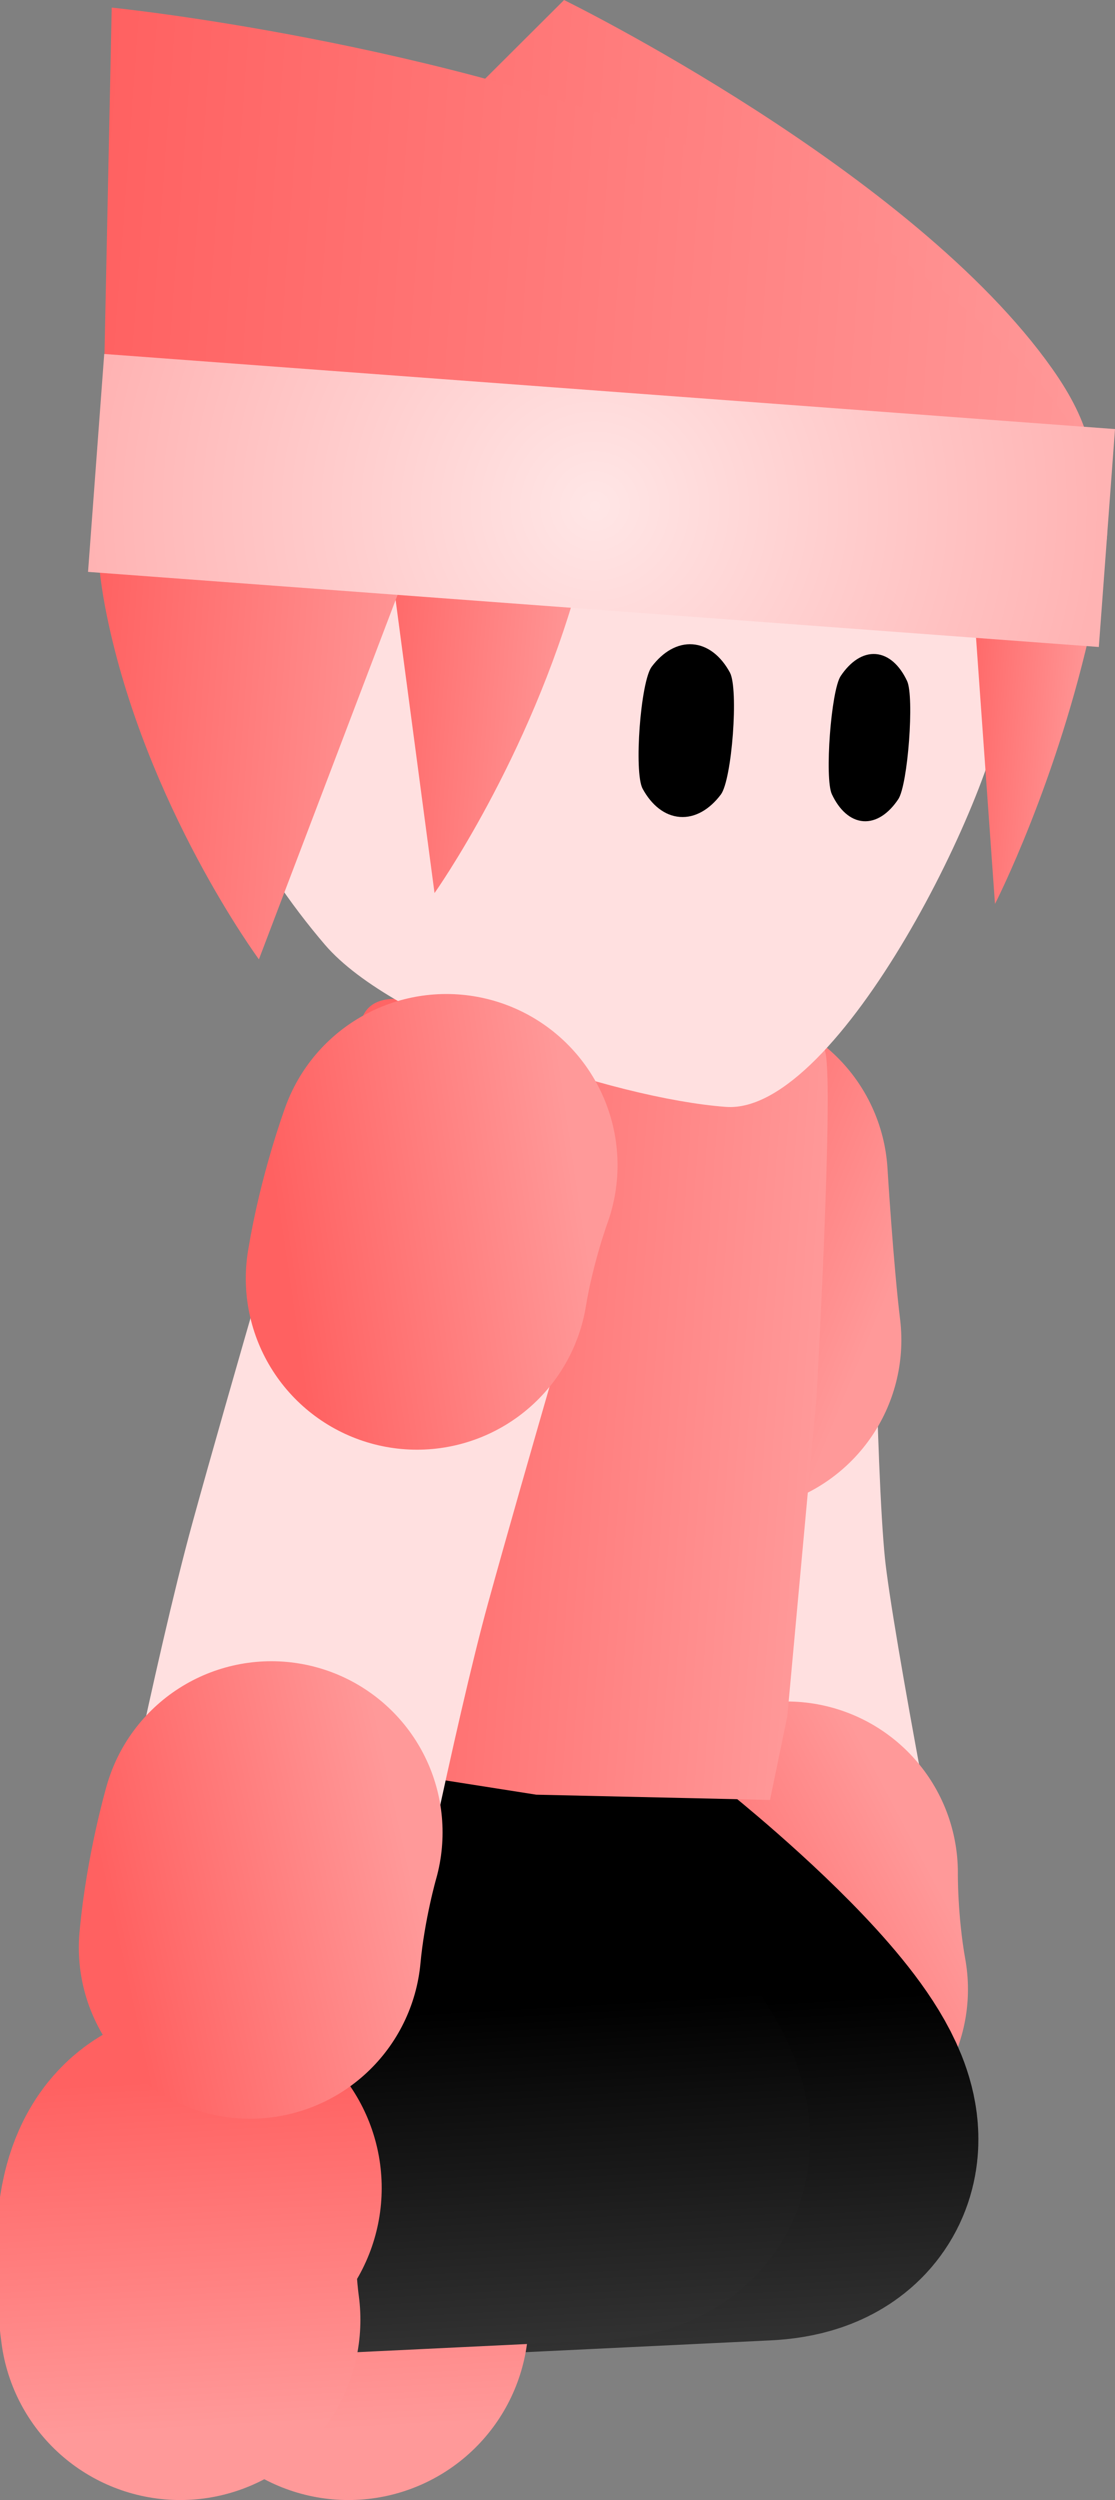 <svg version="1.1" xmlns="http://www.w3.org/2000/svg" xmlns:xlink="http://www.w3.org/1999/xlink" width="30.938" height="69.364" viewBox="0,0,30.938,69.364"><rect x="0" y="0" width="30.938" height="69.364" fill="#808080" stroke="none"/><defs><linearGradient x1="241.544" y1="174.54" x2="249.303" y2="177.737" gradientUnits="userSpaceOnUse" id="color-1"><stop offset="0" stop-color="#ff6161"/><stop offset="1" stop-color="#ff9999"/></linearGradient><linearGradient x1="243.607" y1="195.641" x2="251.022" y2="191.711" gradientUnits="userSpaceOnUse" id="color-2"><stop offset="0" stop-color="#ff6161"/><stop offset="1" stop-color="#ff9999"/></linearGradient><linearGradient x1="246.389" y1="195.653" x2="246.918" y2="204.913" gradientUnits="userSpaceOnUse" id="color-3"><stop offset="0" stop-color="#000000"/><stop offset="1" stop-color="#313131"/></linearGradient><linearGradient x1="238.571" y1="197.583" x2="239.126" y2="207.284" gradientUnits="userSpaceOnUse" id="color-4"><stop offset="0" stop-color="#ff6161"/><stop offset="1" stop-color="#ff9999"/></linearGradient><linearGradient x1="241.722" y1="195.653" x2="242.252" y2="204.913" gradientUnits="userSpaceOnUse" id="color-5"><stop offset="0" stop-color="#000000"/><stop offset="1" stop-color="#313131"/></linearGradient><linearGradient x1="233.905" y1="197.583" x2="234.459" y2="207.284" gradientUnits="userSpaceOnUse" id="color-6"><stop offset="0" stop-color="#ff6161"/><stop offset="1" stop-color="#ff9999"/></linearGradient><linearGradient x1="234.254" y1="178.694" x2="247.942" y2="179.711" gradientUnits="userSpaceOnUse" id="color-7"><stop offset="0" stop-color="#ff6161"/><stop offset="1" stop-color="#ff9999"/></linearGradient><linearGradient x1="230.652" y1="157.506" x2="253.276" y2="159.187" gradientUnits="userSpaceOnUse" id="color-8"><stop offset="0" stop-color="#ffd499"/><stop offset="1" stop-color="#ffd599"/></linearGradient><linearGradient x1="228.698" y1="146.545" x2="256.112" y2="148.582" gradientUnits="userSpaceOnUse" id="color-9"><stop offset="0" stop-color="#ff6161"/><stop offset="1" stop-color="#ff9999"/></linearGradient><linearGradient x1="227.949" y1="147.019" x2="256.498" y2="149.141" gradientUnits="userSpaceOnUse" id="color-10"><stop offset="0" stop-color="#ff6161"/><stop offset="1" stop-color="#ff9999"/></linearGradient><linearGradient x1="235.177" y1="157.593" x2="241.598" y2="158.07" gradientUnits="userSpaceOnUse" id="color-11"><stop offset="0" stop-color="#ff6161"/><stop offset="1" stop-color="#ff9999"/></linearGradient><linearGradient x1="251.687" y1="158.632" x2="255.757" y2="158.935" gradientUnits="userSpaceOnUse" id="color-12"><stop offset="0" stop-color="#ff6161"/><stop offset="1" stop-color="#ff9999"/></linearGradient><linearGradient x1="227.681" y1="159" x2="237.125" y2="159.701" gradientUnits="userSpaceOnUse" id="color-13"><stop offset="0" stop-color="#ff6161"/><stop offset="1" stop-color="#ff9999"/></linearGradient><radialGradient cx="241.854" cy="154.142" r="14.061" gradientUnits="userSpaceOnUse" id="color-14"><stop offset="0" stop-color="#ffe6e6"/><stop offset="1" stop-color="#ffb3b3"/></radialGradient><linearGradient x1="233.174" y1="174.617" x2="241.475" y2="173.385" gradientUnits="userSpaceOnUse" id="color-15"><stop offset="0" stop-color="#ff6161"/><stop offset="1" stop-color="#ff9999"/></linearGradient><linearGradient x1="228.483" y1="193.443" x2="236.678" y2="191.635" gradientUnits="userSpaceOnUse" id="color-16"><stop offset="0" stop-color="#ff6161"/><stop offset="1" stop-color="#ff9999"/></linearGradient></defs><g transform="translate(-225.347,-140.101)"><g data-paper-data="{&quot;isPaintingLayer&quot;:true}" fill-rule="nonzero" stroke-linejoin="miter" stroke-miterlimit="10" stroke-dasharray="" stroke-dashoffset="0" style="mix-blend-mode: normal"><g fill="none" stroke-linecap="round"><path d="M247.649,194.98c0,0 -1.724,-8.752 -1.975,-11.206c-0.297,-2.912 -0.352,-10.926 -0.352,-10.926" stroke="#ffe0e0" stroke-width="8.5"/><path d="M245.607,177.281c-0.206,-1.678 -0.376,-4.476 -0.376,-4.476" stroke="url(#color-1)" stroke-width="9.5"/><path d="M247.455,195.294c-0.3,-1.664 -0.28,-3.235 -0.28,-3.235" stroke="url(#color-2)" stroke-width="9.5"/></g><g fill="none" stroke-linecap="round"><path d="M242.575,193.516c0,0 8.233,6.567 3.919,6.775c-3.031,0.146 -8.178,0.394 -10.896,0.525c-1.103,0.053 -0.591,3.658 -0.591,3.658" stroke="url(#color-3)" stroke-width="9.5"/><path d="M235.014,204.465c0,0 -0.512,-3.604 0.591,-3.658" stroke="url(#color-4)" stroke-width="10"/></g><g fill="none" stroke-linecap="round"><path d="M237.908,193.516c0,0 8.233,6.567 3.919,6.775c-3.031,0.146 -8.178,0.394 -10.896,0.525c-1.103,0.053 -0.591,3.658 -0.591,3.658" stroke="url(#color-5)" stroke-width="9.5"/><path d="M230.347,204.465c0,0 -0.512,-3.604 0.591,-3.658" stroke="url(#color-6)" stroke-width="10"/></g><path d="M235.391,168.356c0.41,-1.12 2.413,-0.157 2.413,-0.157l8.054,0.598c0,0 2.167,-0.552 2.394,0.514c0.227,1.066 -0.249,9.563 -0.249,9.563l-0.811,8.849l-0.48,2.318l-6.486,-0.146l-6.087,-0.957l-0.261,-2.709l0.45,-8.54c0,0 -0.182,-5.934 1.063,-9.335z" fill="url(#color-7)" stroke="#001966" stroke-width="0" stroke-linecap="butt"/><path d="M242.81,146.965c3.121,0.232 5.854,1.718 7.749,3.93c1.895,2.213 2.951,5.153 2.718,8.292c-0.207,2.78 -4.668,11.857 -7.789,11.625c-3.121,-0.232 -9.228,-2.285 -11.123,-4.497c-1.895,-2.213 -3.946,-5.67 -3.713,-8.809c0.233,-3.14 1.713,-5.891 3.913,-7.8c2.201,-1.908 5.123,-2.973 8.245,-2.741z" fill="#ffe0e0" stroke="url(#color-8)" stroke-width="0" stroke-linecap="butt"/><path d="M245.6,158.761c0.245,0.453 0.058,2.973 -0.252,3.385c-0.311,0.413 -0.714,0.653 -1.137,0.621c-0.423,-0.032 -0.786,-0.328 -1.033,-0.783c-0.245,-0.453 -0.058,-2.973 0.252,-3.385c0.311,-0.413 0.714,-0.653 1.137,-0.621c0.423,0.032 0.786,0.328 1.033,0.783z" data-paper-data="{&quot;index&quot;:null}" fill="#000000" stroke="none" stroke-width="1.301" stroke-linecap="butt"/><path d="M250.516,158.996c0.204,0.437 0.023,2.876 -0.244,3.278c-0.268,0.402 -0.613,0.638 -0.972,0.611c-0.36,-0.027 -0.666,-0.311 -0.871,-0.748c-0.205,-0.437 -0.023,-2.876 0.244,-3.278c0.268,-0.402 0.613,-0.638 0.972,-0.611c0.36,0.027 0.666,0.311 0.871,0.748z" data-paper-data="{&quot;index&quot;:null}" fill="#000000" stroke="none" stroke-width="1.301" stroke-linecap="butt"/><g stroke="none" stroke-width="0" stroke-linecap="butt"><path d="M255.605,154.865c-0.313,1.812 -1.936,0.532 -1.936,0.532l-25.438,-2.566l12.767,-12.729c0,0 9.672,4.736 13.547,10.232c1.053,1.493 1.374,2.72 1.061,4.531z" fill="url(#color-9)"/><path d="M256.061,155.029c-0.026,0.346 -1.019,0.748 -1.019,0.748l-26.859,-2.82l0.264,-12.645c0,0 9.095,0.914 16.543,4.055c6.388,2.694 11.315,7.365 11.07,10.662z" fill="url(#color-10)"/><path d="M241.397,156.247c-1.37,4.939 -3.993,8.632 -3.993,8.632l-1.775,-13.37l6.019,-0.206c0,0 0.483,-1.086 0.393,0.683c-0.09,1.769 -0.272,2.92 -0.644,4.261z" data-paper-data="{&quot;index&quot;:null}" fill="url(#color-11)"/><path d="M255.666,157.289c-0.97,4.497 -2.711,7.892 -2.711,7.892l-0.859,-12.063l3.828,-0.308c0,0 0.329,-0.993 0.236,0.61c-0.093,1.603 -0.231,2.647 -0.495,3.869z" data-paper-data="{&quot;index&quot;:null}" fill="url(#color-12)"/><path d="M228.161,152.715c0.197,-1.82 0.7,-0.623 0.7,-0.623l8.731,1.324l-5.061,13.302c0,0 -3.137,-4.25 -4.22,-9.539c-0.294,-1.437 -0.346,-2.643 -0.15,-4.464z" data-paper-data="{&quot;index&quot;:null}" fill="url(#color-13)"/><path d="M227.79,155.968l0.449,-6.046l28.046,2.084l-0.449,6.046z" fill="url(#color-14)"/></g><g fill="none" stroke-linecap="round"><path d="M232.396,194.131c0,0 1.421,-7.135 2.39,-10.656c0.994,-3.613 3.065,-10.689 3.065,-10.689" stroke="#ffe0e0" stroke-width="8.5"/><path d="M236.917,175.573c0.272,-1.668 0.815,-3.143 0.815,-3.143" stroke="url(#color-15)" stroke-width="9.5"/><path d="M232.284,194.135c0.155,-1.683 0.593,-3.193 0.593,-3.193" stroke="url(#color-16)" stroke-width="9.5"/></g></g></g></svg><!--rotationCenter:14.653101666666657:39.898873611727794-->